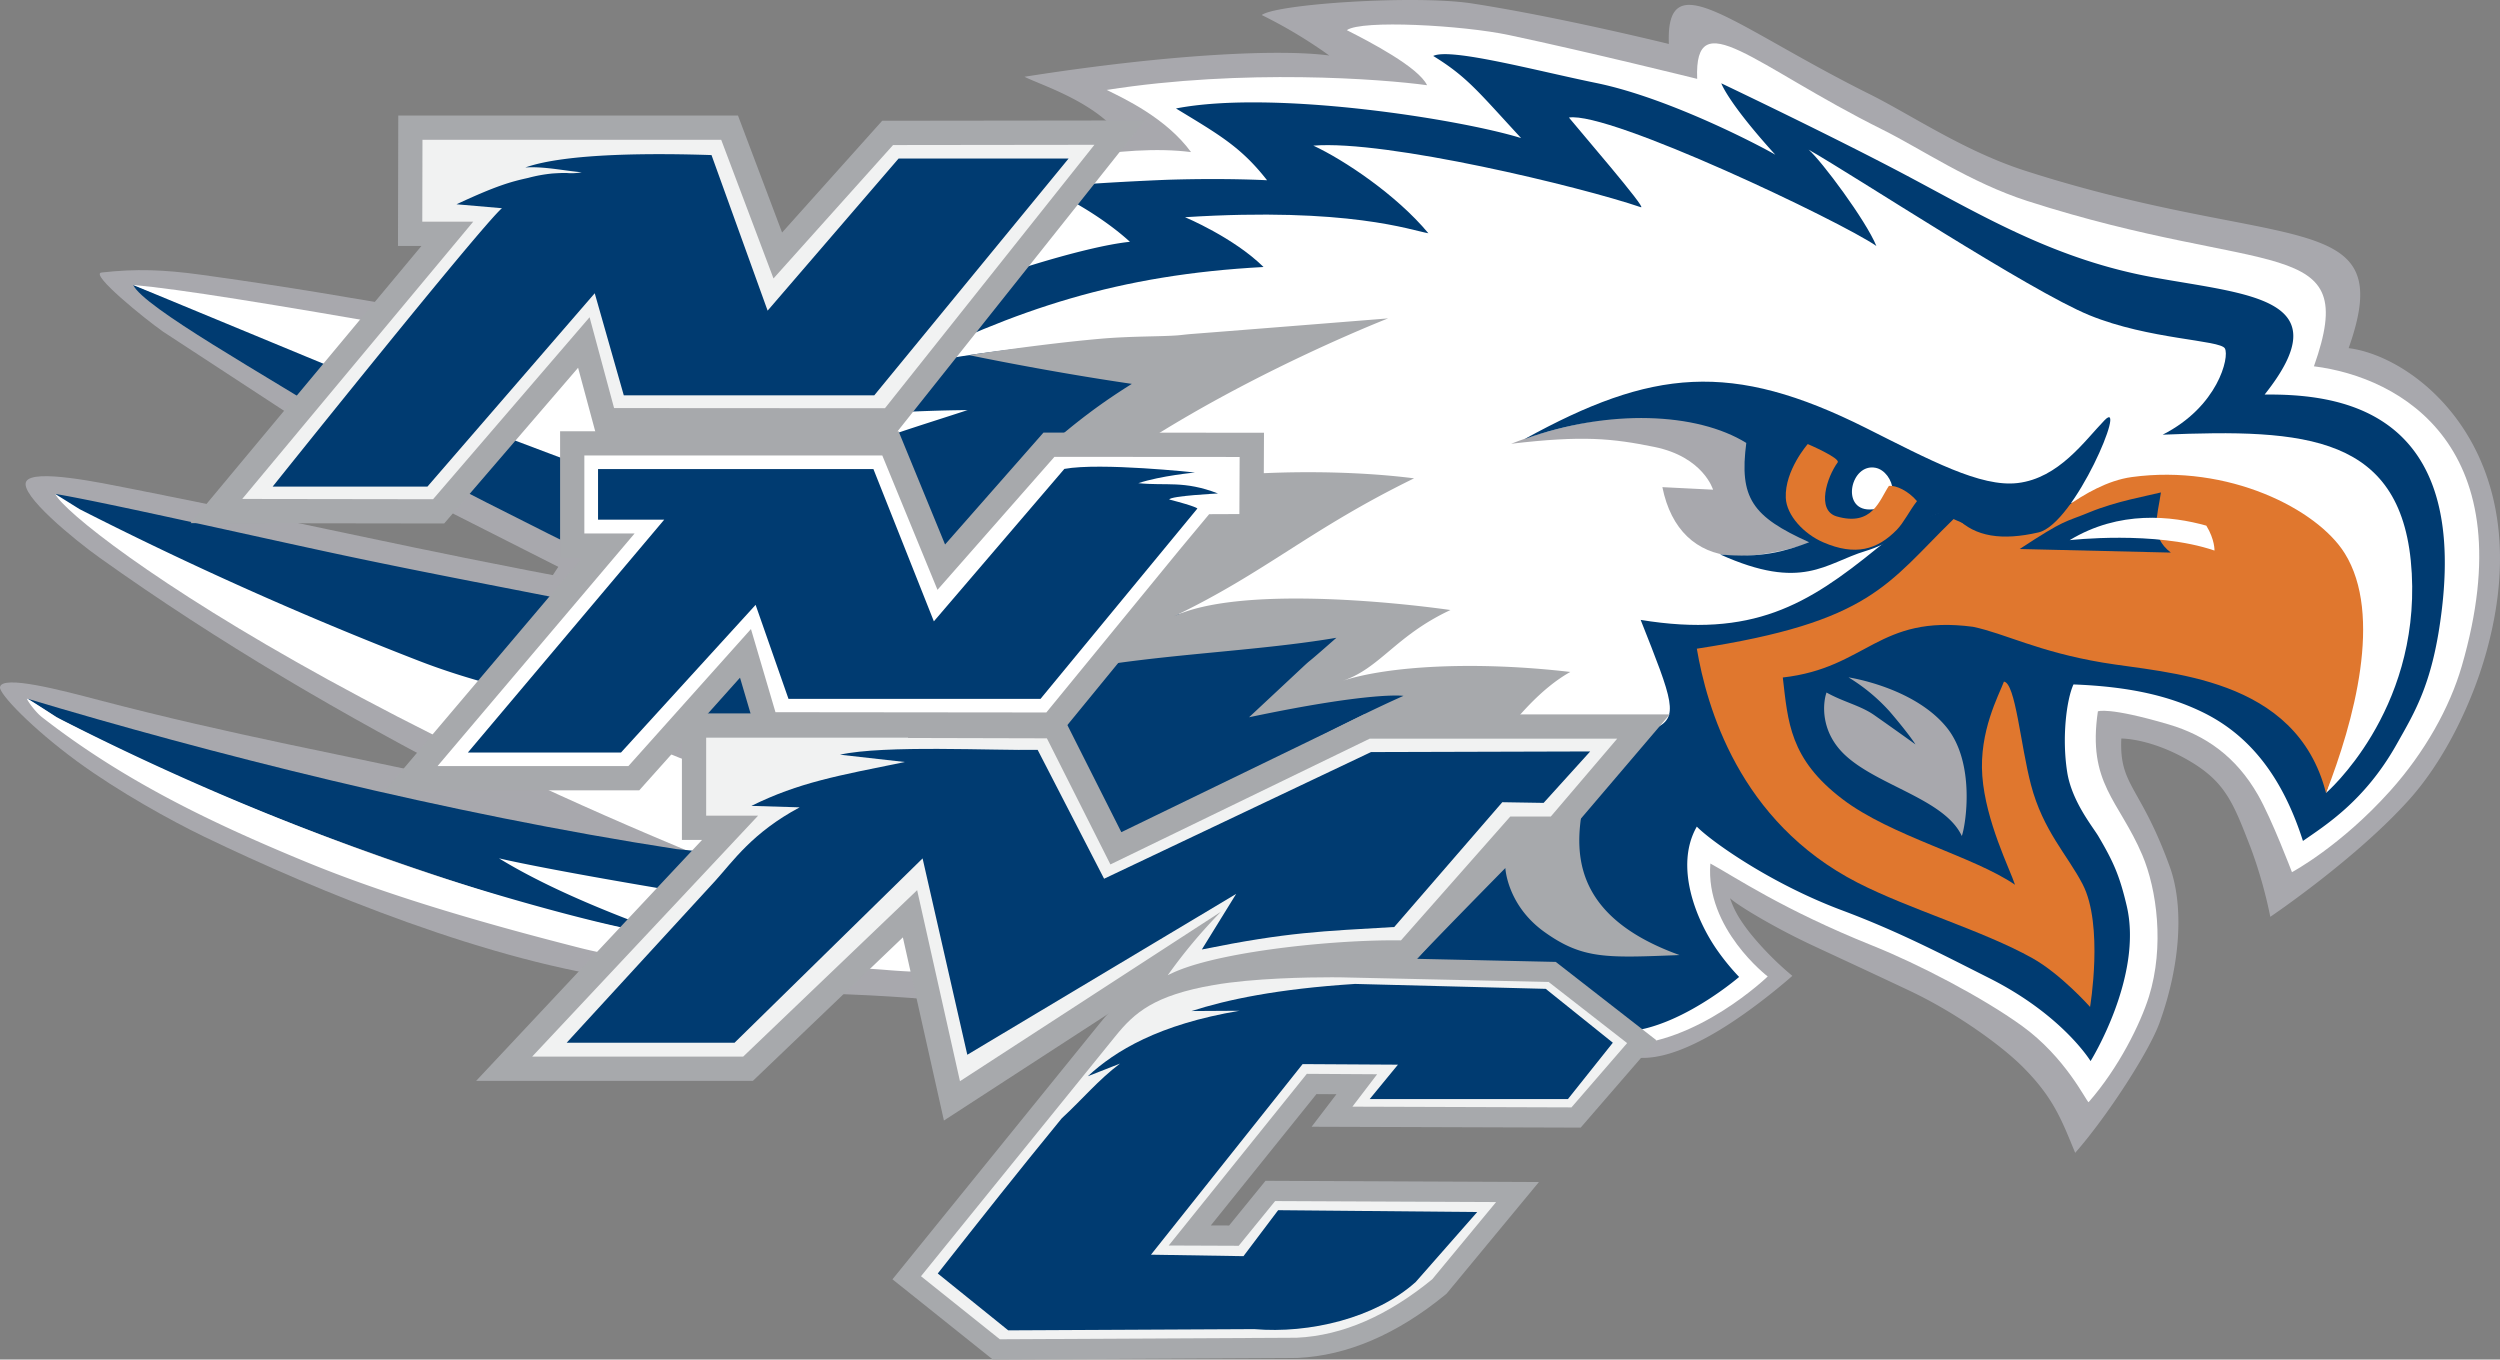 <svg id="Group_3269" data-name="Group 3269" xmlns="http://www.w3.org/2000/svg" xmlns:xlink="http://www.w3.org/1999/xlink" width="886.219" height="481.932" viewBox="0 0 886.219 481.932">
  <rect x="0" y="0" width="886.219" height="481.932" fill="#808080" stroke="none"/>
  <defs>
    <clipPath id="clip-path">
      <rect id="Rectangle_2035" data-name="Rectangle 2035" width="886.219" height="481.932" fill="none"/>
    </clipPath>
  </defs>
  <g id="Group_3268" data-name="Group 3268" clip-path="url(#clip-path)">
    <path id="Path_3669" data-name="Path 3669" d="M668.64,408.669c11.489-13.1,26.273-36.02,29.909-46.133,7.541-20.893,8.625-41.5,3.617-55.305C691.7,278.358,684.23,278.675,684.992,261.8c0,0,10.6-.166,24.612,8.213,12.5,7.478,15.221,14.991,21.288,30.595a163.021,163.021,0,0,1,6.917,24.387s30.323-20.44,49.2-41.5c13.14-14.652,22.341-34.95,26.892-50.643,20.56-70.674-23.312-106.287-48.328-109.44C783.555,72.7,742.038,89.858,650.822,60.5c-21.582-6.955-40.316-19.773-54.9-27.043C546.787,8.992,523.48-13.77,524.6,15.586c0,0-38.57-9.535-69.773-14.361-19.734-3.058-69.038.1-74.55,4.1A168.751,168.751,0,0,1,404.23,19.686c-16.919-2.319-56.005-.661-108.063,7.527,6.653,3.289,25.46,8.977,34.873,21.89-25.187-3.311-62.355-2.538-77.248,6.3,10.8,3.845,17.154,5.511,25.637,14.957-59.313,17.59-122.315,52.352-145.024,85.713,20.857-2.655,63.652-7.471,63.652-7.471-15.052,6.713-20.943,11.474-42.648,26.864-19.869,14.086-28.328,31.854-36.329,44.717,29.985-14.169,45.319-18.03,60.348-23.307-20.118,35.939,23.037,94.407,58.948,95.219-14.685,26.368-11.466,21.52-8.227,30.965,11.072-7.092,9.733,9.838,23.952,2.753,16.5-8.258,34.036-13.321,35.334-12.577-9.2,20.638-10.743,19.785-7.632,40.911,26.917-16.551,65.657-8.661,65.657-8.661-2.55,21.988,12.18-19.666,15.508-3.2,8.694-5.889.773,35.533,14.591,26.987,0,28.221,30.843-12.486,39.319-6.589,15.529-.819,68.6-13.347,85.45-8.241,10.58,3.185-7.477,8.475-1.5,14.541,8.541,8.661,21.087,8.305,40.473-3.08,13.855-8.161,27.079-19.971,27.079-19.971a108.728,108.728,0,0,1-14.755-14.868c-4.416-5.567-5.994-8.792-7.349-12.68,2.288,2.291,15.271,10.189,28.912,16.58,7.358,3.447,20.165,9.349,34.754,16.243,16.877,7.986,32.793,19.648,40.117,27,10.944,10.958,13.78,18.815,18.582,30.461" transform="translate(66.989 0)" fill="#a8a8ad"/>
    <path id="Path_3670" data-name="Path 3670" d="M534.1,49.37,236.776,96.994C178.911,88.1,129.616,77.6,70.795,69.555c-12.525-1.706-22.546-2.125-34.834-.714-4.278.494,15.354,16.4,21.788,20.913L134.861,140.2l26.3,14.374,47.033,23.8c-57.729-10.554-103.851-21.52-162.109-32.97-10.149-1.988-34.35-7.132-36.8-2.484s17.029,20.594,26.093,27.06c42.336,30.2,86.078,55.7,133.383,80.169-47.706-10.471-86.869-17.462-133.672-29.74C21.948,216.957.6,211.3.006,215.836c-.309,2.367,11.288,14.5,27.173,26.17C41.922,252.821,60.54,263.1,72.265,268.767c40.6,19.629,102.123,44.717,151.22,50.889,44.539,5.6,71.932,3.335,114.139,7.627,9.405.95,40.133-24.215,40.133-24.215s50.1,25.813,106.491,28.42c27.873,1.308,36.379,19.1,47.752,19.393l10.432-164.03Z" transform="translate(0 27.773)" fill="#a8a8ad" fill-rule="evenodd"/>
    <path id="Path_3671" data-name="Path 3671" d="M30.2,64.648c3.95,8.046,44.874,30.759,80.108,52.757,44.35,27.685,307.582,150.8,325.226,160.5l71.936-32.272Z" transform="translate(16.99 36.368)" fill="#003b71" fill-rule="evenodd"/>
    <path id="Path_3672" data-name="Path 3672" d="M527.908,155.083c-36.175-5.869-261.786-51.194-397.535-74.762C79.61,71.508,46.832,66.1,30.2,64.648l111.237,46.045,361.7,136.333Z" transform="translate(16.99 36.368)" fill="#fff" fill-rule="evenodd"/>
    <path id="Path_3673" data-name="Path 3673" d="M26.3,118.807c.283,1.242,77.876,35.733,140.885,58.941,24.643,9.066,51.886,22.827,83.966,34.493,3.83,1.384,106.393,34.158,167.6,53.2L384.271,292C140.537,215.5,18.549,124.19,12.507,112.049Z" transform="translate(7.036 63.034)" fill="#fff" fill-rule="evenodd"/>
    <path id="Path_3674" data-name="Path 3674" d="M21.165,117.449a1305.63,1305.63,0,0,0,120.086,53.7c35.059,13.63,80.9,20.545,113,19.9,19.293-.386,29.506-24.265.719-29.548-16.237-2.983-32.522-6.2-48.857-9.466-30.41-6.067-60.708-11.7-91.911-18.33-30.421-6.481-84.439-18.8-101.691-21.66Z" transform="translate(7.036 63.034)" fill="#003b71" fill-rule="evenodd"/>
    <path id="Path_3675" data-name="Path 3675" d="M18.182,165.977c45.452,23.77,96.454,44.038,158.836,63.582,30.731,9.63,66.156,15.437,104.746,21.245,25.171,3.8,52.582,5.186,80.6,8.7-47.513-5.956-87.033-13.093-118.737-27.751,66.368,16.1,147.03,21.5,233.745,22.4l29.675-36.345-13.622-9.743-2.652,5.889c-21.065,3.022-42.187,5.2-63.238,6.647l-6.922,9.307L236.415,211.851c-81.967-12.644-166.43-34.206-230.3-53.371l9.988,6.274Z" transform="translate(3.439 89.154)" fill="#003b71" fill-rule="evenodd"/>
    <path id="Path_3676" data-name="Path 3676" d="M16.617,165.107a947.447,947.447,0,0,0,130.9,54.969c27.6,9.294,74.029,22.015,84.309,21.87,2.889-.055-32.3-10.829-58.382-26.831,34.14,7.986,218.332,38.731,303.1,39.639.244.008.481.008.716.008l-43.5,8.455c-27.231-1.486-55.9-1.939-55.9-1.939s-22.327-3.352-28.392-4.169c-11.652-1.541-24.948-1.275-38.273-2.383-37.114-3.061-75.087.759-108.927-7.827-35.536-9.053-68.96-18.851-97.479-30.621-34.409-14.186-65-29.1-93.363-51.218-2.284-1.769-5.277-5.9-5.311-6.577-.014-.289,10.505,6.624,10.505,6.624" transform="translate(3.438 89.151)" fill="#fff" fill-rule="evenodd"/>
    <path id="Path_3677" data-name="Path 3677" d="M660.373,387.6c10.738-12.225,18.4-27.884,21.4-37.439,5.536-17.749,2.823-38.045-2.369-50.228-8.3-19.5-19.5-25.281-15.726-50.888,0,0,3.581-1.7,25.056,4.617,13.182,3.886,23.954,11.466,31.708,25.034,4.9,8.55,12.03,27.354,12.03,27.354s17.2-9.164,34.831-28.826C779.568,263.55,788.419,247.659,792.67,233c22.574-77.629-21.513-102.4-52.408-106.273,16.776-47.356-16.449-31.195-101.612-58.612-20.14-6.489-37.628-18.463-51.246-25.246-45.874-22.84-66.835-45.447-65.779-18.038,0,0-37.836-9.391-66.649-15.515C438.454,5.8,402.582,3.839,397.44,7.569c8.26,4.177,25.395,13.127,28.44,19.513-15.786-2.169-64.974-5.963-113.568,1.677,6.213,3.067,21.1,9.982,29.9,22.034-23.52-3.081-60.332,4.322-74.242,12.569,10.091,3.591,16.027,5.153,23.938,13.968-55.377,16.418-114.195,48.878-135.393,80.023,19.466-2.484,59.427-6.971,59.427-6.971-14.054,6.26-19.555,10.7-39.819,25.07-18.549,13.157-26.449,29.74-33.918,41.75,27.995-13.222,42.3-16.827,56.338-21.76C179.763,229,220.051,283.6,253.574,284.34c-13.705,24.609-10.7,20.094-7.674,28.931,10.332-6.639,9.091,9.161,22.359,2.538,15.408-7.685,31.778-12.432,32.992-11.722-8.585,19.262-33.336,49.161-30.431,68.87,25.131-15.444,69.36-31.562,69.36-31.562-2.388,20.527-19.412,50.474-16.31,65.865,8.128-5.5,46.75-42.888,59.641-50.861,0,26.335,25.373,6.385,33.29,11.88,23.607-1.223,57.633-.8,78.24-.95,26.581-.164,51.594-24.31,51.594-24.31s-22.218-16.972-20.326-40.041c8.641,4.7,25.671,16.354,57.59,29.157,16.246,6.514,38.914,18.321,52.852,28.39,15.493,11.194,22.695,26.548,23.621,27.079" transform="translate(79.998 3.125)" fill="#fff"/>
    <path id="Path_3678" data-name="Path 3678" d="M265.143,266.941c31.1-40.186-23.974,18.952-26.746,44.763,24.923-19.357,42.978-14.777,69.176-15.726,0,0-4.761,39.75-29.535,73.22,17.613-23.782,99.5-42.659,102.885-42.481.43,1.844,19.782,6.274,41.883,7.1,14.5.531,29.971-.234,42.877,2.547,14.113,3.011,14.49,21.03,16.193,21.51,20.73,6.014,49.067-18.471,49.067-18.471a81.9,81.9,0,0,1-7.569-9.205c-7.669-10.794-15.46-30.048-7.422-44.091,4.46,4.678,25.468,19.951,51.461,29.679,20.032,7.5,35.208,15.471,52.015,23.94,26.177,13.127,36.1,29.507,36.1,29.507s18.691-29.982,12.816-55.016c-2.511-10.705-4.7-15.608-10.027-24.662-2-3.374-9.491-12.425-11.09-22.862-1.9-12.2-.217-25.585,2.239-30.979,20.368.772,34.278,4.211,45.949,9.921,16.266,7.992,28.028,22.476,35.4,45.563,7.838-5.5,21.834-14.068,33.17-34.2,6.694-11.882,13.055-22.045,16.127-48.381,8.291-70.962-37.381-75.892-62.883-75.665,27.22-34.229-5.116-35.32-39.345-41.525S618.353,70.252,591.65,56.019s-67.023-33.4-67.023-33.4,2.234,6.685,19.158,25.34C541.6,46.525,507.35,28.046,480.238,22.5c-21.1-4.319-51.714-12.565-57.733-9.572,12.033,7.394,15.971,12.686,31.157,29.114-21.309-6.63-87.741-17.243-122.348-10.5,15.555,9.439,23.11,13.729,32.293,25.448,0,0-13.746-.8-34.215-.208-5.435.155-44.066,1.928-44.242,3.406,4.63,1.152,19.751,9.355,29.839,18.621-15.688,1.567-52.294,12.666-82.669,25.962a288.277,288.277,0,0,0-42.336,23.588c-12.243,8.438-21.029,17.118-20.779,17.079,12.769-2.113,51.171-6.646,88.246-6.977-30.556,10-41.7,12.422-65.895,28.312-24.452,16.041-36.837,28.69-39.476,34.712,16.352-10.072,65.359-28.778,65.888-27.987-7.427,7.122,94.369,75.306,47.175,93.441" transform="translate(85.553 6.912)" fill="#003b71"/>
    <path id="Path_3679" data-name="Path 3679" d="M624.848,163.218c-26.574.781-47.32-5.249-73.893,16.349-24.34,19.768-43.8,31.718-83.577,25.21,11.416,28.854,13.838,34.6,5.01,38.486-4.042,1.766-66.349,20.046-92.458,35.153-1.416,2.3,24.5-37.6,56.146-51.6-32.189-2.752-67.518.166-97.908,9.253C364.454,218.316,358.1,214.263,393.5,201c-44.094-1.131-79.626-4.88-112.778,8.355,26.7-27.659,52-39.8,77.143-47.649-62.051-2.5-103.176,19.512-141.563,31.875,11.118-34.811,80.753-85.652,146.268-92.264-33.115,3.338-114.134,2.533-159.543,14.926,43.028-21.79,79.419-33.814,130.663-36.559C323.076,69.2,305.859,62.029,305.859,62.029c58.124-3.672,80.436,4.742,86.27,5.692-11.377-13.676-29.962-26.038-40.775-31.064,25.9-2.078,94.739,14.549,116.12,21.841,2.414.823-22.241-27.728-25.527-31.8,14.4-2.263,96.38,36.812,108.99,45.531-3.708-9.06-19.419-30.17-24.023-34.147,16.043,9.1,78.406,50.057,99.554,58.7,21.121,8.643,46.32,8.725,48.01,11.766s-2.439,20.646-22.063,30.579c50.458-2.07,85.617-.206,88.313,49.153s-30.4,77.858-30.4,77.858c13.932-45.156,10.307-90.708-12.843-99.183-13-4.77-36.792-8.36-70.84-7.364" transform="translate(114.216 14.967)" fill="#fff"/>
    <path id="Path_3680" data-name="Path 3680" d="M380.355,72.231S292.3,106.468,249.886,151.162c22.609-23.82,97-27.667,139.674-22.232-37.267,18.221-52.486,33.284-85.316,49.01,22.874-10.95,78.5-5.125,98.213-2.331-19.446,9.075-25.026,20.755-38.314,25.131,16.093-5.3,46.889-7.133,80.8-3.178-20.494,11.413-37.515,43.533-37.515,43.533,27.756-10.3,5.538-.963-3.041,14.621,15.394-5.181,19.257-15.355,46.523-17.9-3.275,15.9-11.413,44.222,32.758,60.107-25.771,1-34.19,1.555-47.739-8.072-13.413-9.511-14.012-22.777-14.012-22.777s-27.187,27.6-33.117,34.178c3.258-3.617,7.111-8.971,6.141-15.362-2.786-18.1-16-42.178-16-42.178-20.512,11.035-51.352,27.457-59.349,38.381,4.713-14.338,24.827-49.1,38.178-52.458-18.26,4.583-36.928,9.177-56.027,25.531,31.156-25.97,84.055-49.125,84.055-49.125s-10.885-1.667-54.739,7.586c33.062-30.82,11.721-11.179,30.97-28.178-43.406,7.355-98.044,5.592-134.019,24.745a255.382,255.382,0,0,1,51.746-52.532C251.945,161.03,229.3,168.738,198.584,185c47.206-59.832,73.295-78.509,90.925-89.556C259.239,91.018,231.8,85.252,231.8,85.252s24.757-3.877,46.588-5.8c10.7-.941,21.252-.742,27.293-1.2,1.253-.1,3.178-.348,4.769-.477,19.524-1.5,69.9-5.542,69.9-5.542" transform="translate(111.715 40.634)" fill="#a7a9ac"/>
    <path id="Path_3681" data-name="Path 3681" d="M342.813,104.351c31.059-12.11,71.6-14.022,85.1-2.616-5.542,8.152.375,29.3,23.816,36.57-3.409,1.928-20.715,6.6-30.528,5.781-12.6-1.059-21.688-9.144-24.763-24.36l17.966.9S411,109,393.548,105.461c-14.758-2.984-25.179-4.136-50.735-1.109" transform="translate(192.852 52.961)" fill="#a8a8ad"/>
    <path id="Path_3682" data-name="Path 3682" d="M437.019,165.711a65.2,65.2,0,0,0-14.547-12.038s23.281,3.445,34.865,17.83c10.116,12.6,6.742,34.343,5.3,38.4-6.014-12.982-29.556-17.755-41.227-28.543-9.133-8.421-8-18.735-6.73-22.318,6.055,3.391,12.082,4.61,16.96,8.036,9.577,6.728,14.574,10.361,14.574,10.361s-2.247-3.614-9.191-11.724" transform="translate(232.801 86.45)" fill="#a8a8ad"/>
    <path id="Path_3683" data-name="Path 3683" d="M614.591,135.509c-9.724-15.569-41.145-31.678-75.5-26.979-17.057,2.35-33.331,19.443-35.839,19.929-12.329,2.383-27.281-5.055-27.281-5.055-23.578,22.991-29.118,36.472-91.021,45.963,3.464,20.323,14.816,61.3,56.977,82.933,18.263,9.377,44.469,17.005,61.905,26.728,10.168,5.663,20.518,17.329,20.518,17.329s4.872-29-2.628-43.48c-5.369-10.354-14.03-18.952-18.316-35.242-3.722-14.172-5.483-36.078-9.589-36.6-1.827,4.858-8.844,17.632-7.667,33.45,1.2,16.1,9.786,33.048,11.593,38.567-14.633-10.06-44-17.276-61.173-30.367-18.763-14.271-19.291-27.376-21.146-43.109,29.892-3.385,33.828-22.395,67.4-17.976,11.421,2.388,23.024,8.805,45.875,12.672,22.873,3.874,68.759,4.836,79.29,46.252,9.841-25.282,20.268-63.148,6.608-85.014" transform="translate(216.555 60.588)" fill="#e0772e"/>
    <path id="Path_3684" data-name="Path 3684" d="M458.188,131.77c16.49-10.8,15.468-9.2,24.76-13.029,9.533-3.925,20.41-5.777,25.317-7.025-1.247,8.61-4.094,15.4,3.5,21.323Z" transform="translate(257.757 62.847)" fill="#003b71"/>
    <path id="Path_3685" data-name="Path 3685" d="M520.673,122.522c14.613-1.736,23.732-14.972,30.8-22.259,8.317-8.561-10.521,36.792-23.427,39.764s-22.418,1.563-29.006-5.15c-6.614-6.71-16.727,7.052-32.223,11.721-14.351,4.32-22.373,14.421-51.654,1.217,14.418,1.5,23.482-1.211,31.611-4.3-20.188-9.107-24.845-15.655-22.295-35.214-17.509-10.83-48.7-12.171-78.63-1.348,45.138-24.862,73.264-27.909,121.13-3.908,22.63,11.349,40.569,21.032,53.694,19.473" transform="translate(194.56 48.711)" fill="#003b71"/>
    <path id="Path_3686" data-name="Path 3686" d="M428.489,106.166c6.6,1.278,10.347,14.755-2.119,14.785-10.28.017-6.619-16.48,2.119-14.785" transform="translate(236.351 59.656)" fill="#fff"/>
    <path id="Path_3687" data-name="Path 3687" d="M469.529,125.4c17.626-10.7,36.176-8.585,48.453-5.146,3.052,4.989,2.889,8.83,2.889,8.83-21.082-7.191-51.343-3.685-51.343-3.685" transform="translate(264.137 66.081)" fill="#fff"/>
    <path id="Path_3688" data-name="Path 3688" d="M405.134,119.774c-.391-9.741,7.791-19.035,7.791-19.035s11.705,5.017,10.594,6.521c-3.785,5.156-7.66,17-.339,19.13,12.711,3.694,15.174-5.853,18.507-10.816,2.578-.289,6.955,1.825,9.958,5.394-2.7,3.456-4.627,7.577-7.172,10.183-6.958,7.108-14.715,9.308-26.049,4.428-6.8-2.936-13.018-9.485-13.29-15.805" transform="translate(227.904 56.672)" fill="#e0772e"/>
    <path id="Path_3689" data-name="Path 3689" d="M258.675,208.271s-39.322-3.86-47.686,1.914c-3.922-10.436-17.127,7.422-5.527-20.529" transform="translate(112.959 106.692)" fill="#a7a9ac"/>
    <path id="Path_3690" data-name="Path 3690" d="M49.089,164.861l81.875-98.279H117.771l.089-37.619H231.017L248.1,74.275,287.04,30.828l82.228-.1L288.162,132.718l-101.388-.061-7.424-27.532-51.477,59.851Z" transform="translate(27.615 16.294)" fill="#f1f2f2" fill-rule="evenodd"/>
    <path id="Path_3691" data-name="Path 3691" d="M231.344,34.812l18.533,49.153L292.26,36.673l71.385-.089-74.257,93.382-96.021-.058-8.682-32.2L129.2,162.221l-67.646-.1L143.441,63.83h-18.06l.067-29.018h105.9Zm5.947-8.6H116.871l-.02,8.578-.069,29.018-.02,8.619h8.325L54.948,156.619,43.223,170.695l18.319.027,67.646.1,3.953,0,2.578-3,44.892-52.2,4.453,16.515,1.714,6.355,6.581,0,96.022.058,4.152,0,2.583-3.25,74.257-93.383,11.111-13.972-17.852.023-71.385.089-3.833.006-2.558,2.855L252.926,67.68l-13.536-35.9Z" transform="translate(24.315 14.746)" fill="#a7a9ac"/>
    <path id="Path_3692" data-name="Path 3692" d="M344.018,36.511l-68.9,83.955H186.326l-10.3-36.187-59.3,68.535H61.859s74.193-92.758,81.286-98.679l-16.116-1.391c14.047-6.558,19.26-8,25.359-9.343a52.368,52.368,0,0,1,8.739-1.584c1.456-.089,3.147-.2,4.986-.164a19.6,19.6,0,0,0,5.3-.255c-6.564-.6-13.43-2.139-20-1.7,14.785-5.216,46.4-5.05,66.01-4.4l19.89,55.15,46.441-53.936Z" transform="translate(34.799 19.675)" fill="#003b71" fill-rule="evenodd"/>
    <path id="Path_3693" data-name="Path 3693" d="M93.33,219.27l69.856-82.451H150.343V100.583h112.8l18.027,43.881,38.167-43.4,71.914.05-.13,28.812-12.975.055-9.1,10.938-48.6,59.363-101.276-.1-7.411-25.151L172.186,219.27Z" transform="translate(52.503 56.584)" fill="#fff" fill-rule="evenodd"/>
    <path id="Path_3694" data-name="Path 3694" d="M263.6,106.431l19.563,47.621,41.456-47.142,65.652.047-.092,20.234-10.718.045-10.383,12.479L321.75,197.525l-96.022-.1-8.685-29.476L173.6,216.519H105.947L175.8,134.066H157.982V106.431H263.6Zm5.763-8.6H149.384v44.833h7.864l-57.862,68.3L87.393,225.118h90.056l2.563-2.867,33.147-37.059,4.32,14.666,1.816,6.163,6.424.006,96.025.1,4.078,0,2.583-3.156,47.325-57.81,7.775-9.344,6.706-.028,8.525-.038.039-8.522.091-20.234.039-8.632-8.633-.006-65.649-.045-3.892,0-2.57,2.924-32.309,36.74-14.3-34.809Z" transform="translate(49.164 55.036)" fill="#a7a9ac"/>
    <path id="Path_3695" data-name="Path 3695" d="M354.779,117.51c9.9,2.558,9.961,3.2,9.961,3.2l-55.6,67.468-89.347-.006-11.652-33.315-47.713,52.338H106.148l69.6-82.542H152.283V106.71l97.615,0,21.43,53.988,46.264-54.04c12.9-2.341,46.294,1.286,46.294,1.286s-12.1,1.133-20.074,3.774c9.888,1.013,16.121-1.016,28.235,3.653,0,0-16.949.85-17.268,2.136" transform="translate(59.714 59.56)" fill="#003b71" fill-rule="evenodd"/>
    <path id="Path_3696" data-name="Path 3696" d="M258.238,231.319l-57.415,54.927H114.38l80.076-85.4H181.681V164.6h80.161v.106l47.572.12,21.8,43.28,89.008-43.169h98.029l-30.87,36.212H472.968L434.2,245.082l-1.978-.031c-.869-.012-1.758-.02-2.678-.02-26.531,0-65.051,4.889-77.906,11.907l-5.611-6.2c.18-.266.364-.531.547-.8l-73.459,47.7Z" transform="translate(64.345 92.599)" fill="#f1f2f2" fill-rule="evenodd"/>
    <path id="Path_3697" data-name="Path 3697" d="M261.117,170.451v.1l49.221.127,22.518,44.7,91.928-44.588h87.728L488.97,198.4H474.6l-38.745,43.9c-.889-.013-1.8-.02-2.742-.02-24.426,0-65.477,4.524-79.967,12.432a185.993,185.993,0,0,1,18.877-22.551l-92.5,60.06L264.342,224.5l-61.669,59H127.877l80.078-85.4h-18.4V170.451Zm8.6-8.6h-88.76v44.841H188.1l-66.5,70.923-13.577,14.479h98.1l2.492-2.384,50.668-48.472L271.137,294.1l2.7,12.061,10.368-6.731,67.2-43.636,5.855,6.463c11.933-6.513,49.886-11.38,75.847-11.38.9,0,1.766.006,2.613.02l3.958.059,2.619-2.967L478.482,207h14.458l2.574-3.02,23.541-27.615,12.083-14.177H422.808l-1.777.861-84.308,40.892L318.015,166.8l-2.375-4.717-5.281-.012-40.644-.1Z" transform="translate(60.772 91.051)" fill="#a7a9ac"/>
    <path id="Path_3698" data-name="Path 3698" d="M188.076,274.05l66.646-65.335,15.851,69.607L365.879,221.3,353.718,241c30.665-6.213,42.638-6.453,68.206-7.967l38.3-44.236,14.646.242L491.382,170.8l-77.7.225-94.618,44.9-23.551-45.689c-15.263.313-54.443-1.781-70.07,1.722l23,2.586c-23.917,4.891-37.417,7.188-54.411,15.554l17.119.517c-16.8,8.978-23.595,19.082-29.918,26.04L128.561,274.05Z" transform="translate(72.323 95.577)" fill="#003b71" fill-rule="evenodd"/>
    <path id="Path_3699" data-name="Path 3699" d="M205.7,329.519l71.234-87.953c6.671-8.241,14.057-15.385,36.942-19.355,14.515-2.524,34.328-2.8,42.173-2.8,2.127,0,3.366.02,3.366.02l75.1,1.669,31.734,24.721L442.98,272.709l-86.519-.283,8.785-11.508-16.007-.1-43.206,53.705,15.654.061,12.908-15.849,87.622.392-27.692,33.479-.272.222c-16.527,13.5-33.4,20.743-50.146,21.526l-106.648.553Z" transform="translate(115.719 123.434)" fill="#f1f2f2" fill-rule="evenodd"/>
    <path id="Path_3700" data-name="Path 3700" d="M357.87,224.291c2.091,0,3.31.019,3.31.019l73.9,1.644,27.818,21.671-19.727,22.784-77.658-.253,8.769-11.488-24.929-.153-48.96,60.857,24.815.1,12.908-15.851,78.334.352-22.641,27.373c-15.572,12.721-31.551,19.951-48.046,20.721l-105.232.544-27.949-22.345,62.251-76.867,6.711-8.282c6.724-8.305,13.668-14.419,34.77-18.08,14.258-2.478,33.85-2.742,41.559-2.742m0-7.171h0c-7.938,0-28,.278-42.788,2.849-21.916,3.8-30.656,10.185-39.114,20.632l-6.711,8.28-62.251,76.869-4.541,5.608,5.636,4.5,27.95,22.345,1.98,1.583,2.534-.014,105.23-.542.15,0,.148-.006c17.532-.819,35.111-8.332,52.247-22.33l.542-.444.447-.539,22.641-27.374,9.655-11.672L416.48,296.8l-78.336-.352-3.427-.016-2.166,2.658-10.744,13.194-6.492-.025L352.767,265.7l7.086.044-.044.056-8.755,11.474,14.432.047,77.658.253,3.289.011,2.155-2.488,19.727-22.784,4.942-5.71-5.956-4.641L439.483,220.3l-1.874-1.459-2.373-.053-73.9-1.642c-.045,0-1.306-.022-3.469-.022" transform="translate(113.899 122.143)" fill="#a7a9ac"/>
    <path id="Path_3701" data-name="Path 3701" d="M375.872,251.838l-10.01,12.19h70.274l15.913-19.971-23.79-19.1-67.6-1.741c-27.654,1.767-45.455,5.594-57.941,9.611l17-.1c-28.7,4.822-44.12,14.24-53.779,23.212l11.41-4.486c-7.816,5.9-13.154,12.486-20.668,19.421-16.085,19.649-27.851,34.57-43.934,54.988l24.984,20.157,87.211-.441c19.566,1.685,43-3.914,57.235-16.71l21.793-24.793-70.565-.655-12.29,16.3-32.79-.522,53.754-67.563Z" transform="translate(119.681 125.573)" fill="#003b71" fill-rule="evenodd"/>
  </g>
</svg>
